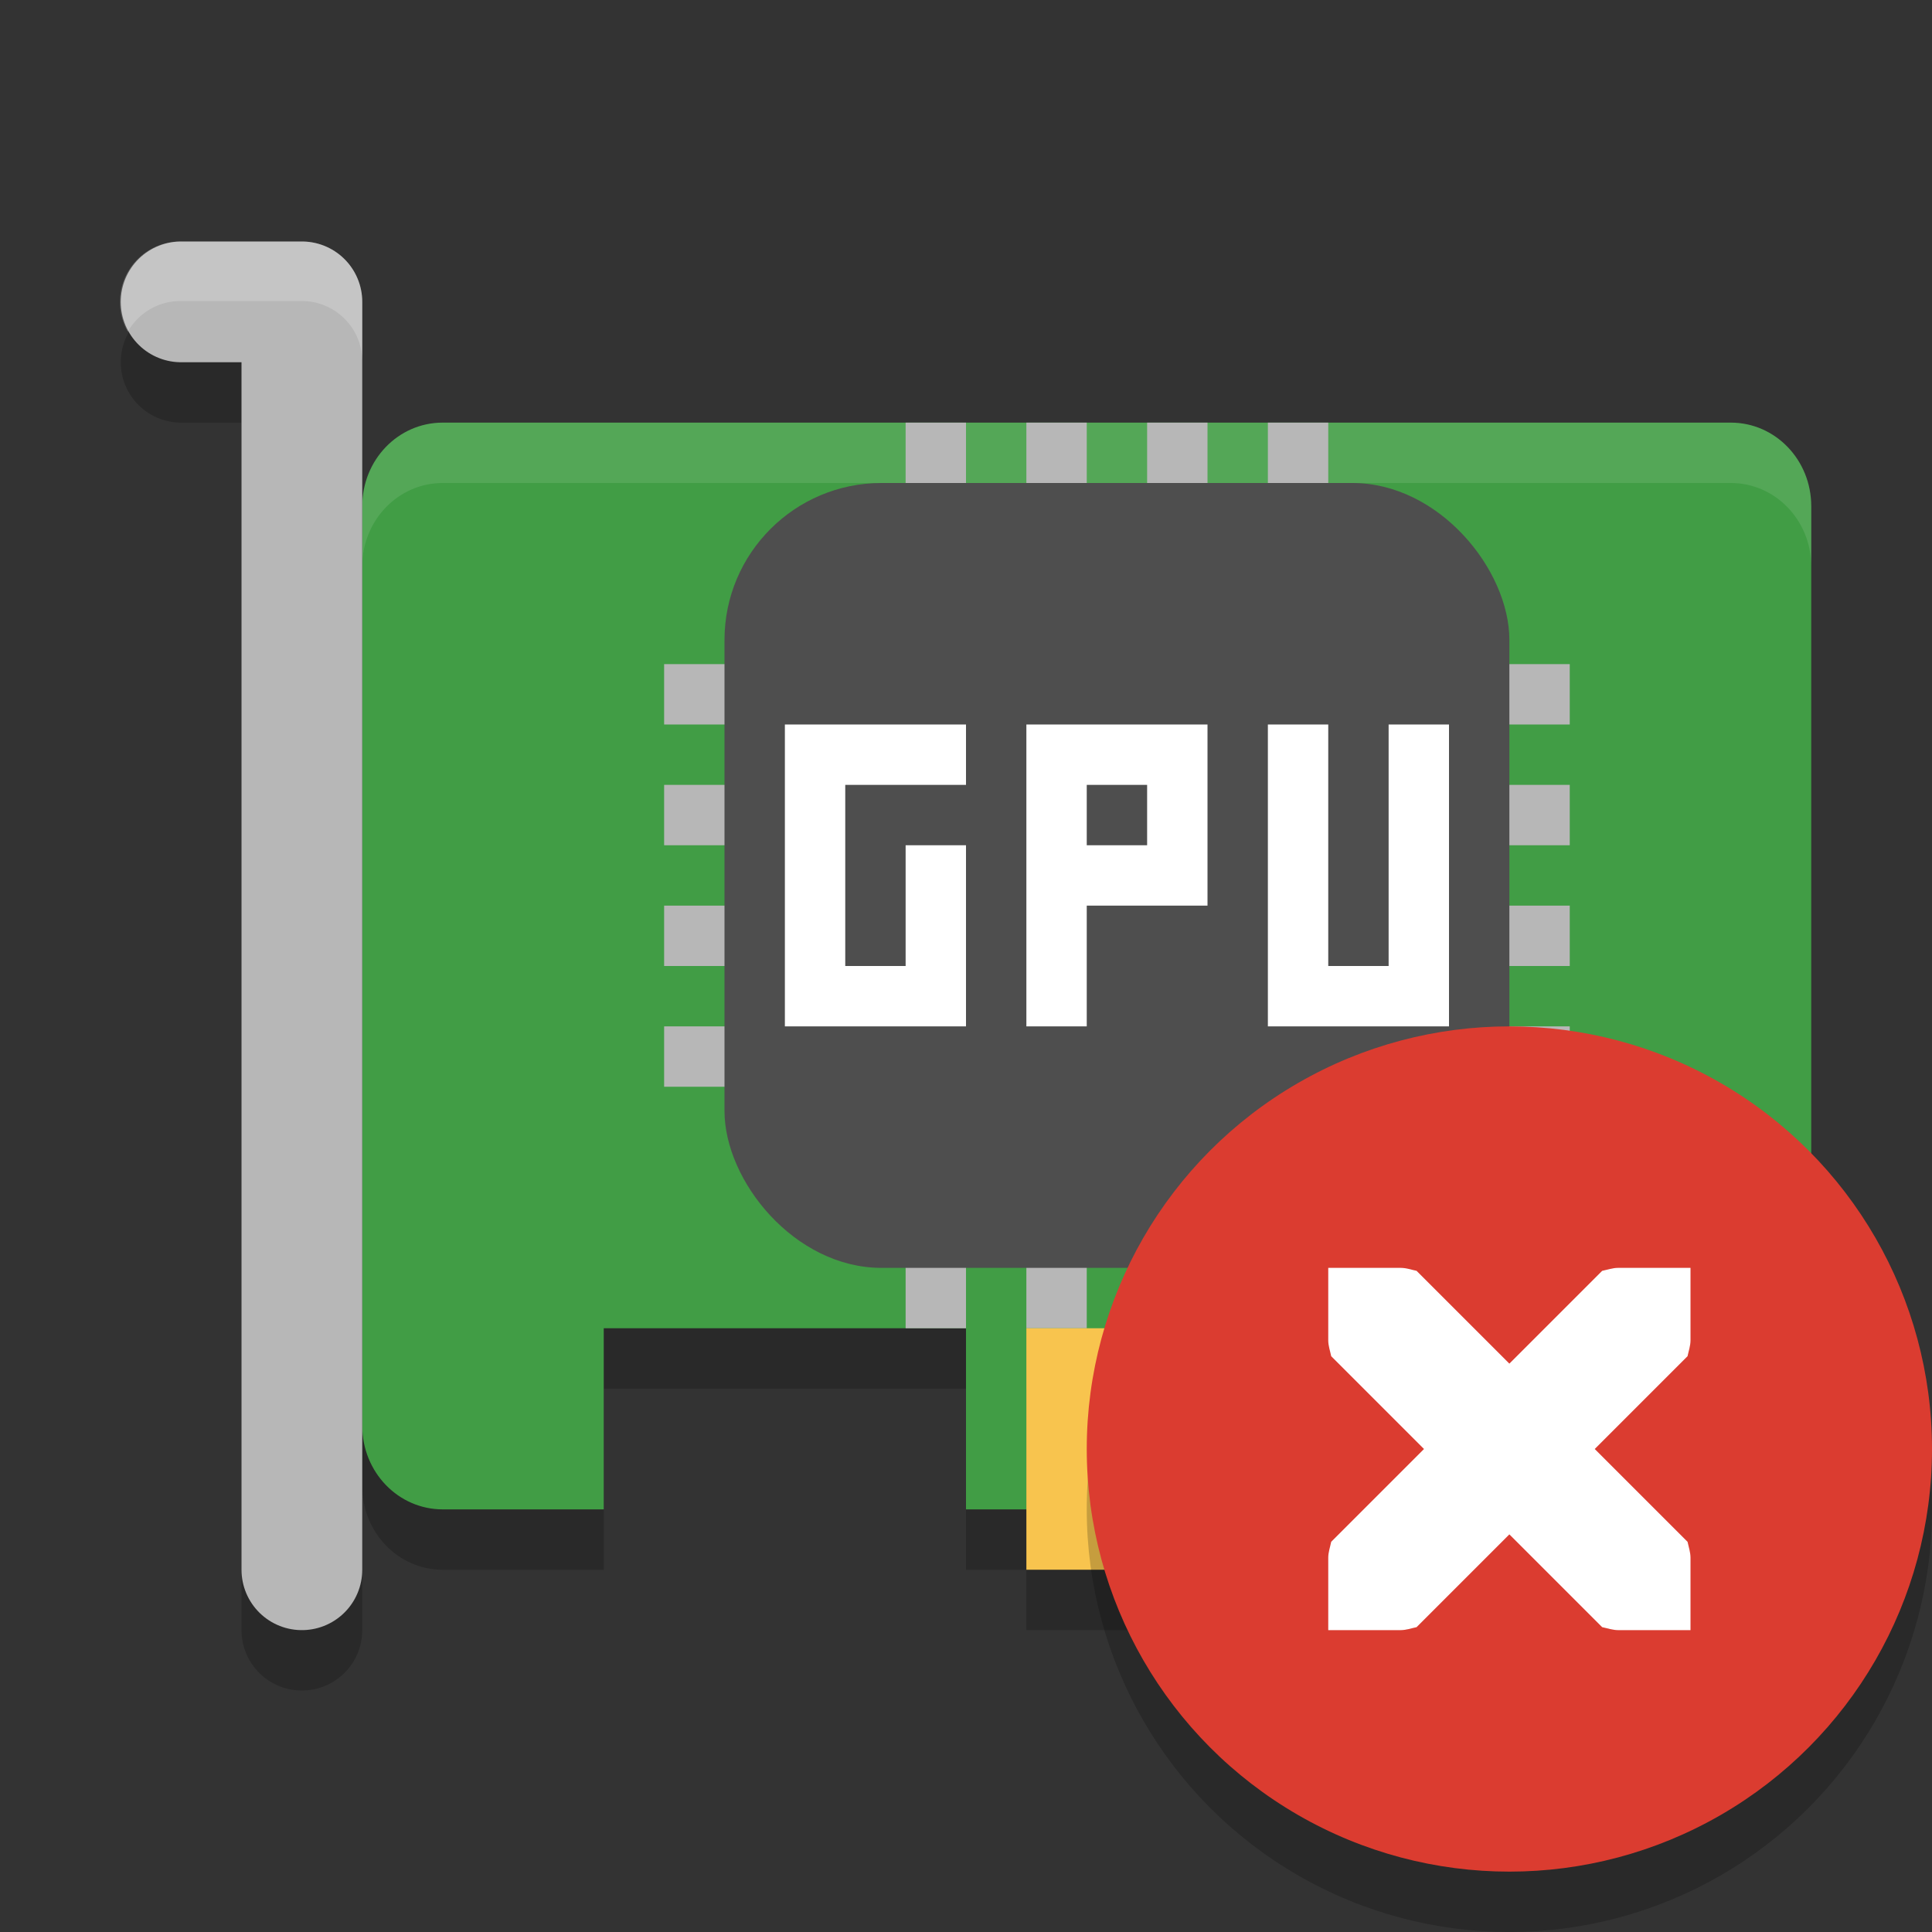 <svg id="svg" width="32" height="32" version="1.1" viewBox="0 0 32 32" xmlns="http://www.w3.org/2000/svg">
 <rect x="0" y="0" width="32" height="32" fill="#333333" stroke="none"/>
 <g id="22-22-video-card-inactive" transform="translate(27,5)">
  <rect x="5" y="5" width="22" height="22" style="opacity:.001"/>
  <g>
   <path d="m9 8c-1.325 0-1.325 2 0 2h1v3h-2v3h2v1h-2v3h2v2c0 1.325 2 1.325 2 0v-13c0-1-1-1-1-1zm4 3v2h9v5h0.199c0.317 0 0.477 0.071 0.463 0.068a1 1 0 0 1 0.508 0.273l0.83 0.83v-8.172zm-4 3h1v1h-1zm5 0v4h1v-4zm2 0v4h1v-4zm2 0v4h1v-4zm2 0v4h1v-4zm-11 4h1v1h-1zm4 1v2h1v2h6.205a1 1 0 0 1 0.137-0.17l0.83-0.83-0.83-0.83a1 1 0 0 1-0.135-0.17h-4.207v-2z" style="fill:#aaaaac"/>
   <path d="m21 19v1.199c0 0.093 0.031 0.176 0.049 0.264l1.537 1.537-1.537 1.537c-0.018 0.088-0.049 0.173-0.049 0.264v1.199h1.199c0.09 0 0.176-0.031 0.264-0.049l1.537-1.537 1.537 1.537c0.088 0.018 0.173 0.049 0.264 0.049h1.199v-1.199c0-0.091-0.03-0.176-0.049-0.264l-1.537-1.537 1.537-1.537c0.018-0.087 0.049-0.171 0.049-0.264v-1.199h-1.199c-0.093 0-0.176 0.031-0.264 0.049l-1.537 1.537-1.537-1.537c-0.087-0.018-0.171-0.049-0.264-0.049z" style="fill:#5294e2"/>
  </g>
 </g>
 <g id="video-card-inactive">
  <rect width="32" height="32" style="opacity:.001"/>
  <g>
   <path d="m7.333 8c-0.739 0-1.333 0.618-1.333 1.385v15.23c0 0.767 0.595 1.385 1.333 1.385h2.667v-3h6v3h12.667c0.738 0 1.333-0.618 1.333-1.385v-15.23c0-0.767-0.595-1.385-1.333-1.385z" style="opacity:.2"/>
   <path d="m7.333 7c-0.739 0-1.333 0.618-1.333 1.385v15.23c0 0.767 0.595 1.385 1.333 1.385h2.667v-3h6v3h12.667c0.738 0 1.333-0.618 1.333-1.385v-15.23c0-0.767-0.595-1.385-1.333-1.385z" style="fill:#419d45"/>
   <path d="M 7.334,7 C 6.595,7 6,7.618 6,8.385 v 1 C 6,8.618 6.595,8 7.334,8 H 28.666 C 29.405,8 30,8.618 30,9.385 v -1 C 30,7.618 29.405,7 28.666,7 Z" style="fill:#ffffff;opacity:.1"/>
   <path d="m15 7v2h1v-2zm2 0v2h1v-2zm2 0v2h1v-2zm2 0v2h1v-2zm-10 4v1h2v-1zm13 0v1h2v-1zm-13 2v1h2v-1zm13 0v1h2v-1zm-13 2v1h2v-1zm13 0v1h2v-1zm0 2v1h2v-1zm-9 3v2h1v-2zm2 0v2h1v-2zm2 0v2h1v-2zm2 0v2h1v-2z" style="fill:#b7b7b7"/>
   <path d="m11 17v1h2v-1z" style="fill:#b7b7b7"/>
   <rect x="12" y="8" width="13" height="13" rx="2.6" ry="2.6" style="fill:#4e4e4e"/>
   <path d="m3 6h2v21" style="fill:none;opacity:.2;stroke-linecap:round;stroke-linejoin:round;stroke-width:2;stroke:#000000"/>
   <path d="m3 5h2v21" style="fill:none;stroke-linecap:round;stroke-linejoin:round;stroke-width:2;stroke:#b7b7b7"/>
   <g transform="translate(0,1)" style="opacity:.2">
    <rect x="17" y="22" width="2" height="4"/>
    <rect x="20" y="22" width="2" height="4"/>
    <rect x="23" y="22" width="2" height="4"/>
    <rect x="26" y="22" width="2" height="4"/>
   </g>
   <g style="fill:#f8c44e">
    <rect x="17" y="22" width="2" height="4"/>
    <rect x="20" y="22" width="2" height="4"/>
    <rect x="23" y="22" width="2" height="4"/>
    <rect x="26" y="22" width="2" height="4"/>
   </g>
   <path d="m3 4a1 1 0 0 0-0.883 1.494 1 1 0 0 1 0.883-0.508h2a1 1 0 0 1 1 1v-0.986a1 1 0 0 0-1-1z" style="fill:#ffffff;opacity:.2"/>
   <path d="m13 12v5h3v-3h-1v2h-1v-3h2v-1h-2zm4 0v5h1v-2h2v-3zm4 0v5h3v-5h-1v4h-1v-4zm-3 1h1v1h-1z" style="fill:#ffffff"/>
  </g>
  <g transform="translate(-23,95)">
   <circle cx="48" cy="-70" r="7" style="opacity:.2"/>
   <circle cx="48" cy="-71" r="7" style="fill:#db3c30"/>
   <path d="m45-74v1.199c0 0.093 0.031 0.176 0.049 0.264l1.537 1.537-1.537 1.537c-0.018 0.088-0.049 0.173-0.049 0.264v1.199h1.199c0.09 0 0.176-0.031 0.264-0.049l1.537-1.537 1.537 1.537c0.088 0.018 0.173 0.049 0.264 0.049h1.199v-1.199c0-0.091-0.03-0.176-0.049-0.264l-1.537-1.537 1.537-1.537c0.018-0.087 0.049-0.171 0.049-0.264v-1.199h-1.199c-0.093 0-0.176 0.031-0.264 0.049l-1.537 1.537-1.537-1.537c-0.087-0.018-0.171-0.049-0.264-0.049z" style="fill:#ffffff"/>
  </g>
 </g>
</svg>
